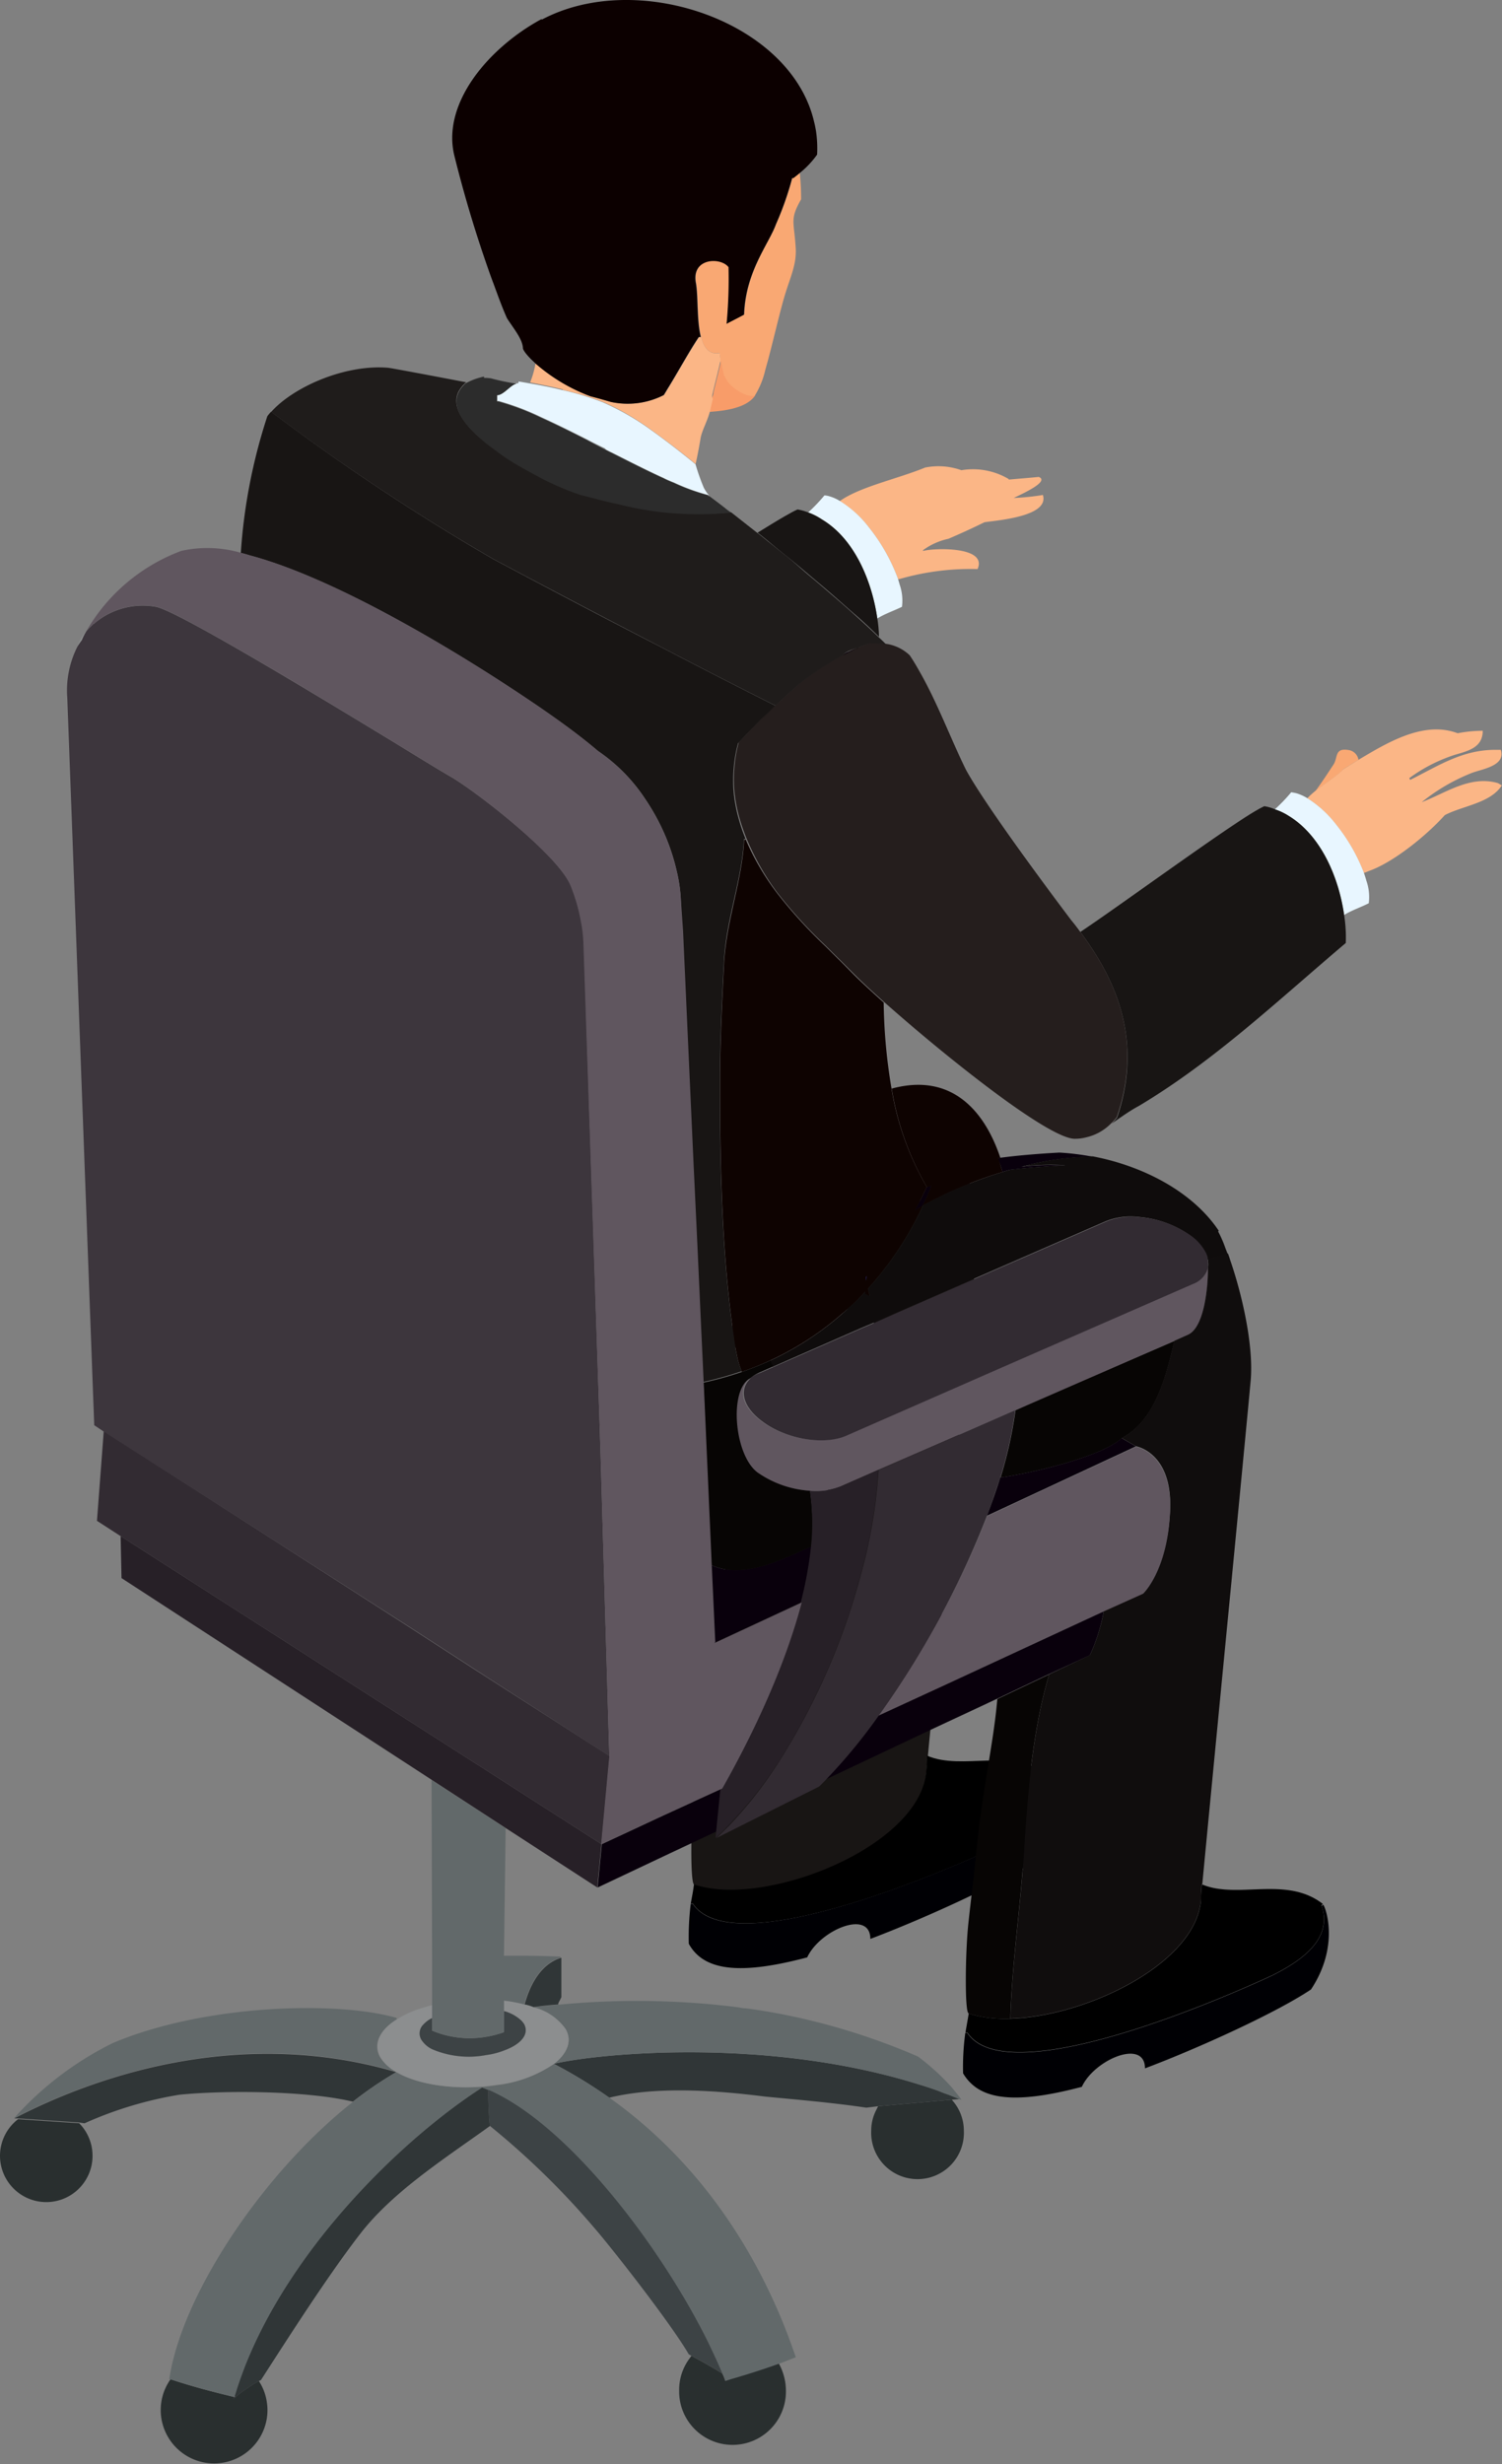 <svg xmlns="http://www.w3.org/2000/svg" viewBox="0 0 170.09 278.89"><rect x="0" y="0" width="170.09" height="278.89" fill="#808080" stroke="none"/><defs><style>.cls-1{fill:#292f2f;}.cls-2{fill:#303637;}.cls-3{fill:#181514;}.cls-4{fill:#000004;}.cls-5{fill:#1c2122;}.cls-6{fill:#62696a;}.cls-7{fill:#3d4345;}.cls-8{fill:#8c8e8f;}.cls-9{fill:#09000c;}.cls-10{fill:#070504;}.cls-11{fill:#0f0c0c;}.cls-12{fill:#60565f;}.cls-13{fill:#0e0301;}.cls-14{fill:#100d0d;}.cls-15{fill:#fbb686;}.cls-16{fill:#e8f6ff;}.cls-17{fill:#f9a873;}.cls-18{fill:#322b32;}.cls-19{fill:#251e1d;}.cls-20{fill:#211d51;}.cls-21{fill:#272027;}.cls-22{fill:#f89c69;}.cls-23{fill:#1f1c1b;}.cls-24{fill:#0c0000;}.cls-25{fill:#2c2c2c;}.cls-26{fill:#3d363d;}</style></defs><title>table_man_1</title><g id="Layer_2" data-name="Layer 2"><g id="Layer_1-2" data-name="Layer 1"><path class="cls-1" d="M0,244a5.24,5.24,0,1,0,9.17-3.47c-.08-.07-.13-.15-.2-.22l-6.92-.46A5.23,5.23,0,0,0,0,244Z"/><path class="cls-2" d="M9.57,240.32a43.39,43.39,0,0,1,10.71-3.23c4.85-.5,14.33-.5,19.68.78a41.41,41.41,0,0,1,4.91-3.34c-20.1-5.9-37.7,2.37-43.27,5.24l.45,0,6.92.46Z"/><path class="cls-1" d="M99.28,238.72a5,5,0,0,0-.62,2.44,5.25,5.25,0,1,0,10.49,0,5.21,5.21,0,0,0-1.37-3.51l-8.34.74C99.39,238.5,99.32,238.61,99.28,238.72Z"/><path class="cls-2" d="M104.09,235.93c-17.6-5.52-37-3.42-41.36-2.34A54.09,54.09,0,0,1,69,237.42c5.42-1.33,12.27-.81,17.69-.12,3.64.35,7.58.68,11.42,1.25l1.31-.16,8.34-.74.92-.07c-.6-.23-1.18-.49-1.77-.68C106,236.53,105.05,236.22,104.09,235.93Z"/><g id="_Group_" data-name="&lt;Group&gt;"><path class="cls-3" d="M93.92,167.78a21.28,21.28,0,0,1-1.59,4.95l-10.47,5c-.4,4.49-1.38,8.93-1.93,13.4,0,.26-.08.51-.1.73-.19,1.6-.4,3.59-.64,5.81-.18,1.65-.38,3.41-.58,5.18-.39,3.24-.47,10.34,0,10.46,8.71,3.06,25.6-3.3,26.31-12.84,0-.56,5-51,5.64-58.62.38-3.95-1-9.76-2.32-13.75-.08-.26-.17-.49-.25-.73l-2.27.66a1.28,1.28,0,0,1,0,.19,1.87,1.87,0,0,1,0,.67c0,2.17-.38,6.79-2.28,7.61l-15.9,7L83.89,145a48.19,48.19,0,0,1-1.7,7.63c3-.41,11.4-2.28,13.77-4.46l1.6.92s4.19.68,3.86,7.36-3.06,9.28-3.06,9.28Z"/><path d="M104.9,200.43c-.64,8.63-18.44,15.6-26.31,12.84-.09.72-.23,1.43-.37,2.18l.24,0C83.48,223,113,209,113,209c3.38-1.68,6.85-4.16,5.55-7.89l.16-.17c-4.17-3.22-9.67-.5-13.71-2.22C105,199.35,104.94,199.93,104.9,200.43Z"/><path class="cls-4" d="M118.55,201.09c1.3,3.73-2.17,6.21-5.55,7.89,0,0-29.52,14-34.54,6.51l-.24,0A29.93,29.93,0,0,0,78,220c1.78,3.24,6.18,3.45,13.41,1.54,1.44-3.12,7.15-5.48,7.15-2.09,6.28-2.38,14.94-6.33,18.8-8.93,3.32-5,1.61-9.43,1.38-9.6Z"/></g><path class="cls-5" d="M26.45,271.54l.25-.23a.34.34,0,0,1-.18,0A.84.84,0,0,0,26.45,271.54Z"/><path class="cls-1" d="M26.45,271.54a.84.84,0,0,1,.07-.26c-2.51-.58-4.93-1.22-7.2-2a6,6,0,0,0-1.12,3.49,6,6,0,1,0,12.09,0,5.39,5.39,0,0,0-.06-.8,5.81,5.81,0,0,0-.84-2.36.75.75,0,0,0-.07-.12,18.4,18.4,0,0,0-2.62,1.78Z"/><path class="cls-2" d="M54.58,236.23c-8.75,5.63-21.46,17.77-26.89,31.61-.43,1.14-.85,2.29-1.17,3.44a.34.34,0,0,0,.18,0,18.4,18.4,0,0,1,2.62-1.78.71.71,0,0,1,.23-.12c3.07-4.77,7.66-11.94,11.27-16.59,3.75-4.82,9.66-8.56,14.65-12.16a.21.21,0,0,0,0-.06,37.12,37.12,0,0,1-.17-4.08C55.05,236.41,54.82,236.34,54.58,236.23Z"/><path class="cls-6" d="M54.57,236.17c-3.82.3-7.48-.35-9.7-1.64A41.41,41.41,0,0,0,40,237.87c-10.09,7.92-19.4,21.77-20.83,31.4a1.67,1.67,0,0,0,.19.05c2.27.74,4.69,1.38,7.2,2,.32-1.15.74-2.3,1.17-3.44,5.43-13.84,18.14-26,26.89-31.61v-.06Z"/><path class="cls-6" d="M56.26,236c-.56.09-1.12.14-1.68.21v.06c.24.11.47.18.71.29,9.09,3.92,19.62,17.88,24.91,28.6.59,1.24,1.14,2.39,1.59,3.52a7.53,7.53,0,0,1,.34.85l.64-.21c1.89-.54,3.71-1.13,5.44-1.78.65-.24,1.28-.5,1.91-.74C86,254.64,78.82,244.38,69,237.42a54.09,54.09,0,0,0-6.29-3.83h0A14.22,14.22,0,0,1,56.26,236Z"/><path class="cls-7" d="M80.2,265.12c-5.29-10.72-15.82-24.68-24.91-28.6a37.12,37.12,0,0,0,.17,4.08,89.83,89.83,0,0,1,11.81,11.52C69.2,254.33,76,263,78,266.47l.31.17c1.08.59,2.48,1.38,3.49,2C81.34,267.51,80.79,266.36,80.2,265.12Z"/><path class="cls-1" d="M82.77,269.28l-.64.21a7.53,7.53,0,0,0-.34-.85c-1-.62-2.41-1.41-3.49-2a1.36,1.36,0,0,0-.12.17,5.94,5.94,0,0,0-1.27,3.72c0,.09,0,.17,0,.28A6,6,0,0,0,89,270.53a6.44,6.44,0,0,0-.79-3C86.48,268.15,84.66,268.74,82.77,269.28Z"/><path class="cls-6" d="M64.06,229.67c.75,1.32.19,2.74-1.33,3.92,4.39-1.08,23.77-3.19,41.37,2.34.94.28,1.91.6,2.83,1,.6.19,1.17.45,1.76.68a.15.15,0,0,1,.13.06.13.13,0,0,0,0-.1c-.32-.44-.66-.84-1-1.27a25.58,25.58,0,0,0-3.87-3.54,75.12,75.12,0,0,0-15-4.71c-1.49-.3-3-.55-4.52-.75-.31,0-.6-.07-.9-.12a91.68,91.68,0,0,0-20.31-.28c-1,.06-1.89.17-2.81.3A6.28,6.28,0,0,1,64.06,229.67Z"/><path class="cls-2" d="M59.41,226.87a5,5,0,0,1,1,.3h0c.92-.13,1.86-.24,2.81-.3l0-.12c.07-.17.23-.45.35-.71h0v-4.46C61.4,222.23,60.1,224.37,59.41,226.87Z"/><path class="cls-6" d="M43.06,232.87c-.87-1.51-.06-3.13,1.9-4.34l-.08-.15c-6.81-1.95-21.76-1.51-32.09,2.85,0,0,0,0,0,0a36.73,36.73,0,0,0-11.19,8.5h0c5.58-2.87,23.18-11.14,43.29-5.24A4.64,4.64,0,0,1,43.06,232.87Z"/><path class="cls-8" d="M64.06,229.67a6.28,6.28,0,0,0-3.69-2.5h0a5,5,0,0,0-1-.3.53.53,0,0,1-.15-.05,17,17,0,0,0-2.14-.39v1.21a4.53,4.53,0,0,1,2,1.11,3.69,3.69,0,0,1,.27.35c.62,1.13-.34,2.28-2.28,3a8.65,8.65,0,0,1-2,.51,10.58,10.58,0,0,1-6.14-.66,3,3,0,0,1-1.21-1.06,1.39,1.39,0,0,1,.26-1.72,3.2,3.2,0,0,1,1-.74v-1.49c-.37.08-.74.19-1.09.3A11,11,0,0,0,45,228.53c-2,1.21-2.77,2.83-1.9,4.34a4.64,4.64,0,0,0,1.82,1.66c2.22,1.29,5.86,1.93,9.68,1.64h0c.57-.07,1.14-.12,1.7-.21a14.31,14.31,0,0,0,6.44-2.37h0C64.25,232.41,64.81,231,64.06,229.67Z"/><path class="cls-4" d="M144.08,223.59s-29.52,14-34.54,6.51l-.23,0a28.68,28.68,0,0,0-.25,4.56,5.25,5.25,0,0,0,1,1.23c2.19,2,6.29,1.93,12.45.3,1.44-3.12,7.15-5.48,7.15-2.09,6.28-2.37,14.94-6.34,18.8-8.93,3.32-5,1.61-9.43,1.37-9.6l-.16.17C150.93,219.42,147.46,221.91,144.08,223.59Z"/><path class="cls-7" d="M47.72,230.87a3,3,0,0,0,1.21,1.06,10.58,10.58,0,0,0,6.14.66,8.65,8.65,0,0,0,2-.51c1.94-.7,2.9-1.85,2.28-3a3.69,3.69,0,0,0-.27-.35,4.53,4.53,0,0,0-2-1.11V230a11.12,11.12,0,0,1-2,.52,11,11,0,0,1-6.14-.69v-1.43a3.2,3.2,0,0,0-1,.74A1.39,1.39,0,0,0,47.72,230.87Z"/><path class="cls-9" d="M113.49,132.52a.74.74,0,0,1,0,.14c.29-.1.59-.18.89-.26,0,0,0,0,0,0,2-.23,4.07-.38,6.18-.5a28.47,28.47,0,0,0-4.88.15,32.93,32.93,0,0,1,8-1.14,28.49,28.49,0,0,0-3.71-.46c-2.34.13-4.61.31-6.79.6l-.25,0C113.19,131.54,113.34,132,113.49,132.52Z"/><path class="cls-10" d="M115,159.61a48,48,0,0,1-1.69,7.62c3-.4,11.4-2.28,13.74-4.46l0,0c3.79-2,5-7,5.95-11L118.59,158Z"/><path class="cls-11" d="M120.64,131.88c-2.11.12-4.18.27-6.18.5,0,0,0,0,0,0-.3.08-.6.16-.89.26a46.08,46.08,0,0,0-9,3.79,37.25,37.25,0,0,1-6.22,9.41c0,.29.12.56.18.85l-.49-.27a1.23,1.23,0,0,0,0-.26c-.11.14-.23.26-.36.4a.77.77,0,0,1-.12.13A13.66,13.66,0,0,1,96.14,148a33.78,33.78,0,0,1-8.93,6l.29.7,10-4.38,1.55-.66,2.56-1.14,23.61-10.3a7.64,7.64,0,0,1,3.84-.47,11.63,11.63,0,0,1,5.59,2,5.41,5.41,0,0,1,1.76,1.89,2.65,2.65,0,0,1,.27.65.22.22,0,0,1,0,.09.37.37,0,0,1,.05.2l2.29-.65c-.08-.25-.18-.46-.26-.69a13.11,13.11,0,0,0-.82-1.87l.08-.06c-2.79-4.2-8.19-7.26-14.27-8.43a32.93,32.93,0,0,0-8,1.14A28.47,28.47,0,0,1,120.64,131.88Z"/><path class="cls-12" d="M135,145.32l-22,9.61-17.25,7.56c-2.53,1.1-6.75.39-9.46-1.59-2.27-1.65-2.75-3.64-1.37-4.91-2.44,1.2-1.87,8.71.81,10.67a11.7,11.7,0,0,0,5.95,2.07,7.66,7.66,0,0,0,3.5-.49l4.26-1.87L115,159.61l3.62-1.57L133,151.76l1.54-.69c1.88-.82,2.26-5.44,2.28-7.61A2.73,2.73,0,0,1,135,145.32Z"/><path class="cls-9" d="M104.93,134.36c-.42.92-.87,1.81-1.35,2.65l.9-.56a24.52,24.52,0,0,0,1-2.26A3.39,3.39,0,0,1,104.93,134.36Z"/><path class="cls-13" d="M95.24,108.85c-.59-.57-1.19-1.18-1.78-1.76a53.27,53.27,0,0,1-5.46-6s0,0,0,0a28.36,28.36,0,0,1-3.58-6.15s0,.09,0,.11h-.15c-.21,4.55-2,9.13-2.27,13.91-.23,4.56-.46,9.11-.46,13.68,0,9.56.23,19.59,1.6,28.93.08.6.17,1.16.29,1.7a10,10,0,0,0,.58,2c1.07-.37,2.14-.8,3.2-1.29a33.78,33.78,0,0,0,8.93-6,13.66,13.66,0,0,0,1.35-1.29.77.77,0,0,0,.12-.13c.13-.14.25-.26.36-.4a1.23,1.23,0,0,1,0,.26l.49.27c-.06-.29-.13-.56-.18-.85a37.25,37.25,0,0,0,6.22-9.41l-.9.56c.48-.84.93-1.73,1.35-2.65h0a32.36,32.36,0,0,1-4-11.18,62.11,62.11,0,0,1-.88-9.69c-1.34-1.21-2.52-2.29-3.37-3.14Zm2.91,35.55a2.72,2.72,0,0,1-.06.58,3.29,3.29,0,0,0,0-.44A.45.45,0,0,0,98.15,144.4Z"/><path class="cls-10" d="M80.52,177.13c3.55,1.62,7.6-.42,11.35-2.08a25.46,25.46,0,0,0-.13-6.32,11.7,11.7,0,0,1-5.95-2.07c-2.68-2-3.25-9.47-.81-10.67,0,0,0,0,.06-.05a3.86,3.86,0,0,1,1-.61l1.5-.66-.29-.7c-1.06.49-2.13.92-3.2,1.29a39.45,39.45,0,0,1-4.4,1.23Z"/><path class="cls-13" d="M104.93,134.36a3.39,3.39,0,0,0,.56-.17,24.52,24.52,0,0,1-1,2.26,46.08,46.08,0,0,1,9-3.79.74.74,0,0,0,0-.14c-.15-.49-.3-1-.45-1.45l.25,0c-1-3-4.05-10.09-12.31-7.86a32.36,32.36,0,0,0,4,11.18Z"/><path class="cls-10" d="M114.41,228.48c.19-6.28,1.14-12.55,1.54-18.84.39-6.48.94-13.61,2.85-20.12l-5.86,2.78c-.39,4.49-1.38,8.93-1.92,13.4a5.1,5.1,0,0,0-.11.74c-.18,1.59-.4,3.58-.63,5.8-.18,1.65-.4,3.41-.59,5.17-.38,3.25-.47,10.34,0,10.47a8.17,8.17,0,0,0,.95.27A14.63,14.63,0,0,0,114.41,228.48Z"/><path class="cls-14" d="M136.8,142.79a1.68,1.68,0,0,1,0,.67c0,2.17-.4,6.79-2.28,7.61l-1.54.69c-.94,3.94-2.16,9-5.95,11l0,0,1.61.93s4.21.68,3.86,7.37-3.05,9.26-3.05,9.26l-4.45,2a20.74,20.74,0,0,1-1.57,5l-4.62,2.18c-1.91,6.51-2.46,13.64-2.85,20.12-.4,6.29-1.35,12.56-1.54,18.84,8.41-.25,20.25-5.91,21.49-12.76A5.25,5.25,0,0,0,136,215c0-.07,0-.13,0-.19,0-.45.05-1,.08-1.54l.07,0c.84-8.92,4.85-50.09,5.47-56.92.38-3.95-.94-9.77-2.32-13.76-.07-.25-.16-.49-.24-.72l-2.29.65A.49.49,0,0,1,136.8,142.79Z"/><path class="cls-9" d="M123.42,187.34a20.74,20.74,0,0,0,1.57-5l-18.32,8.49-7.21,3.32a61.83,61.83,0,0,1-6,7.27l12.15-5.74,7.32-3.42,5.86-2.78Z"/><path class="cls-15" d="M98.4,59.7a20.68,20.68,0,0,1,3.3,5.85l.12,0a28.84,28.84,0,0,1,8.88-1.14c1.16-2.6-4.92-2.39-6.14-2.06l-.06-.06a7.53,7.53,0,0,1,2.91-1.31c1.39-.6,2.69-1.19,4.07-1.87l0,0c1.57-.23,7.37-.67,6.62-3.09a26,26,0,0,1-3.31.34c1.52-.71,4-1.92,2.84-2.38-1,.1-2.18.19-3.4.3v-.06a7.94,7.94,0,0,0-5.36-1,7.7,7.7,0,0,0-4.11-.3v0c-3.07,1.27-7.4,2.17-9.67,3.8v0A12.14,12.14,0,0,1,98.4,59.7Z"/><path class="cls-16" d="M99.35,70c.83-.52,1.89-.88,2.79-1.32a5.49,5.49,0,0,0-.26-2.51l-.18-.63a20.68,20.68,0,0,0-3.3-5.85,12.14,12.14,0,0,0-3.31-3,4.53,4.53,0,0,0-1.11-.5,2.2,2.2,0,0,0-.62-.12A19.33,19.33,0,0,1,91.52,58a6.9,6.9,0,0,1,1.54.76C96.83,61.06,98.76,65.9,99.35,70Z"/><path class="cls-17" d="M152.05,87.1,153.84,86a1.34,1.34,0,0,0-1.2-1.12c-1.48-.22-1.14.81-1.59,1.59-.66,1-1.31,2-2.09,3.07,1-.82,2.19-1.52,3.12-2.38Z"/><path class="cls-15" d="M169.62,88.63c-3.17-.9-5.89,1.13-8.62,2.16a21.74,21.74,0,0,1,5.65-3.3c1.15-.45,3.89-.79,3.31-2.62h-.34c-3.94-.09-6.65,1.77-9.93,3.4l-.1-.2a18.08,18.08,0,0,1,5.13-2.63c1.48-.44,3.19-.79,3.19-2.73h-.11a15.42,15.42,0,0,0-2.73.28v0c-3.81-1.43-7.87,1-11.22,3l-1.79,1.11,0,.05c-.93.86-2.09,1.56-3.12,2.38a10.2,10.2,0,0,0-.9.82,12.64,12.64,0,0,1,3.2,2.91,20.41,20.41,0,0,1,3.2,5.55l.69-.27c2.72-1,6.37-3.94,8.48-6.28,2-1.06,5.17-1.34,6.46-3.37Z"/><path class="cls-16" d="M148.06,90.35a5.48,5.48,0,0,0-1.22-.56c-.19-.05-.43-.09-.62-.12a18.48,18.48,0,0,1-1.85,1.93,6.79,6.79,0,0,1,1.56.74c3.75,2.28,5.7,7.12,6.28,11.22.83-.52,1.89-.87,2.79-1.33a5.58,5.58,0,0,0-.26-2.52c-.08-.28-.17-.58-.28-.9a20.41,20.41,0,0,0-3.2-5.55A12.64,12.64,0,0,0,148.06,90.35Z"/><path class="cls-3" d="M145.93,92.34a6.79,6.79,0,0,0-1.56-.74,4.42,4.42,0,0,0-1.2-.35,8.91,8.91,0,0,0-.83.44c-3.4,1.92-15.79,11-20,13.79,3.86,5.19,7.19,12.07,4.17,21a5.86,5.86,0,0,1-.62.69c1-.69,2-1.42,3.08-2,8.56-5.11,15.74-11.94,23.43-18.44a16.3,16.3,0,0,0-.19-3.19C151.63,99.46,149.68,94.62,145.93,92.34Z"/><path d="M136,214.85c0,.06,0,.12,0,.19a5.25,5.25,0,0,1-.08.68c-1.24,6.85-13.08,12.51-21.49,12.76a14.63,14.63,0,0,1-3.78-.33,8.17,8.17,0,0,1-.95-.27c-.11.72-.25,1.44-.37,2.18l.23,0c5,7.5,34.54-6.51,34.54-6.51,3.38-1.68,6.85-4.17,5.54-7.89l.16-.17c-4.13-3.21-9.58-.52-13.63-2.19l-.07,0C136.05,213.88,136,214.4,136,214.85Z"/><path class="cls-18" d="M85,155.94S85,156,85,156c-1.38,1.27-.9,3.26,1.37,4.91,2.71,2,6.93,2.69,9.46,1.59l17.25-7.56,22-9.61a2.73,2.73,0,0,0,1.73-1.86,8.84,8.84,0,0,0-.05-1.07.22.22,0,0,0,0-.09,2.65,2.65,0,0,0-.27-.65,5.41,5.41,0,0,0-1.76-1.89,11.63,11.63,0,0,0-5.59-2,7.64,7.64,0,0,0-3.84.47l-23.61,10.3-2.56,1.14-1.55.66-10,4.38-1.5.66A3.86,3.86,0,0,0,85,155.94Z"/><path class="cls-12" d="M99.46,194.19l7.21-3.32L125,182.38l4.45-2s2.76-2.57,3.05-9.26-3.86-7.37-3.86-7.37l-16.86,7.85A103.57,103.57,0,0,1,99.46,194.19Z"/><path class="cls-19" d="M122.34,105.48c-.33-.44-.65-.88-1-1.29,0,0-9.35-12.31-11.95-17.06-1.7-3.44-3.24-7.62-5.27-11.15-.35-.63-.71-1.23-1.1-1.81h0a4.89,4.89,0,0,0-2.61-1.29h0a5.83,5.83,0,0,0-.82-.08,4.79,4.79,0,0,0-.93,0,.16.16,0,0,1-.12,0,9.49,9.49,0,0,0-1.29.46l-.1,0a16,16,0,0,0-1.68.8,36.72,36.72,0,0,0-5,3.35l0,0-.48.44h0c-.7.62-1.41,1.26-2.11,1.91-.55.51-1.08,1-1.62,1.56-.88.89-1.75,1.77-2.6,2.7,0,0,0,0,0,0a14.83,14.83,0,0,0-.49,2.8,15.37,15.37,0,0,0,0,2.8,17.28,17.28,0,0,0,.62,3.14c.19.66.43,1.33.69,2h0A28.36,28.36,0,0,0,88,101s0,0,0,0a53.27,53.27,0,0,0,5.46,6c.59.58,1.19,1.19,1.78,1.76l1.49,1.49c.85.85,2,1.93,3.37,3.14,6.91,6.14,18.78,15.64,21.68,15.5a5.22,5.22,0,0,0,1.29-.18s0,0,0,0a5.71,5.71,0,0,0,2.78-1.59,5.86,5.86,0,0,0,.62-.69C129.53,117.55,126.2,110.67,122.34,105.48Z"/><path class="cls-9" d="M123,128.83s0,0,.07,0,0,0,0,0S123.06,128.83,123,128.83Z"/><path class="cls-18" d="M111.77,171.55c.56-1.46,1-2.89,1.51-4.32a48,48,0,0,0,1.69-7.62L99.5,166.37a57.84,57.84,0,0,1-2,11.84,76.13,76.13,0,0,1-9.31,21.23,47.56,47.56,0,0,1-5.59,7.16c-.49.49-1,1-1.46,1.43l11.61-5.82c.25-.23.5-.49.75-.75a61.83,61.83,0,0,0,6-7.27A103.57,103.57,0,0,0,111.77,171.55Z"/><path class="cls-9" d="M111.77,171.55l16.86-7.85-1.61-.93c-2.34,2.18-10.72,4.06-13.74,4.46C112.82,168.66,112.33,170.09,111.77,171.55Z"/><path class="cls-20" d="M98.15,144.4a.45.45,0,0,1-.11.14,3.29,3.29,0,0,1,0,.44A2.72,2.72,0,0,0,98.15,144.4Z"/><path class="cls-9" d="M95.92,73.82a5.15,5.15,0,0,0-.48.37,16,16,0,0,1,1.68-.8l.1,0a6.18,6.18,0,0,0-1.18.42A.19.19,0,0,1,95.92,73.82Z"/><path class="cls-9" d="M80.52,177.13l.4,8.73-.11.11,9.9-4.6a43.92,43.92,0,0,0,1.16-6.32C88.12,176.71,84.07,178.75,80.52,177.13Z"/><path class="cls-3" d="M89.14,63c.89.7,1.75,1.44,2.6,2.16s1.86,1.56,2.76,2.35S96.19,69,97,69.7s1.73,1.57,2.54,2.37A13.72,13.72,0,0,0,99.35,70c-.59-4.11-2.52-9-6.29-11.21A6.9,6.9,0,0,0,91.52,58a6.21,6.21,0,0,0-1.2-.34,8.48,8.48,0,0,0-.84.43c-1,.54-2.24,1.31-3.69,2.2.4.3.78.61,1.17.93C87.69,61.83,88.4,62.42,89.14,63Z"/><path class="cls-17" d="M90.11,28.1c-.18-3.09-.7-3.24.61-5.54a29.09,29.09,0,0,0-.15-3c-.2.18-.45.36-.68.55l-.15,0a35,35,0,0,1-1.84,5.23c-.8,2.23-3.44,5.32-3.61,10.23-.55.3-1.13.59-1.7.89-.11,0-.16.09-.27.13a54.46,54.46,0,0,0,.22-6.4C81.66,29,78.31,29.13,78.83,32c.27,1.5.09,4.28.56,6.12.3,1.24.92,2.06,2.12,1.82a1.69,1.69,0,0,0,.06.56v.05c0,.1,0,.2,0,.29a11.21,11.21,0,0,0,.28,1.41v.11a.77.77,0,0,1,.06.15,3.54,3.54,0,0,0,1,1.33c.89.74,2,1.22,2.53,1a9.59,9.59,0,0,0,1.23-3c.75-2.6,1.54-6.19,2.18-8.34S90.21,30,90.11,28.1Z"/><path class="cls-9" d="M81.75,202.43,75,205.53l-6.85,3.19-.47,4.91,8.06-3.81,5.47-2.57.47-4.66A.46.46,0,0,1,81.75,202.43Z"/><path class="cls-21" d="M88.16,199.44a76.13,76.13,0,0,0,9.31-21.23,57.84,57.84,0,0,0,2-11.84l-4.26,1.87a7.66,7.66,0,0,1-3.5.49,25.46,25.46,0,0,1,.13,6.32,43.92,43.92,0,0,1-1.16,6.32c-2.21,8.58-6.68,17.08-9,21.06a.46.46,0,0,0-.11.16l-.47,4.66-.06.78c.5-.46,1-.94,1.46-1.43A47.56,47.56,0,0,0,88.16,199.44Z"/><path class="cls-22" d="M83,43.81a3.54,3.54,0,0,1-1-1.33.77.77,0,0,0-.06-.15v-.11a11.21,11.21,0,0,1-.28-1.41c-.25,1.16-.58,2.4-.87,3.63v0h0c0,.22-.11.42-.16.64-.13.52-.24,1-.36,1.54l0,0c2.57-.15,4.47-.68,5.26-1.88C85,45,83.86,44.55,83,43.81Z"/><path class="cls-16" d="M80.26,56.06h0Z"/><path class="cls-15" d="M80.71,44.48h0v0c.29-1.23.62-2.47.87-3.63,0-.09,0-.19,0-.29v-.05a1.69,1.69,0,0,1-.06-.56c-1.2.24-1.82-.58-2.12-1.82l-.22,0c-1.09,1.6-2.39,4-3.59,5.94-.13.22-.25.43-.39.64a9,9,0,0,1-6,.77c-.75-.22-1.53-.44-2.28-.63a20.18,20.18,0,0,1-6.27-3.75l0,0s0,0,0,0v0h0a10.47,10.47,0,0,1-.62,2.19l.71.13c1,.2,2,.41,3,.66v.06a31.28,31.28,0,0,1,4.72,1.43,29.53,29.53,0,0,1,5.48,3.23c2.32,1.66,4.36,3.33,4.83,3.72.23-1,.41-2,.59-3.06a0,0,0,0,1,0,0c.2-.85.71-1.76,1-2.77.12-.5.23-1,.36-1.54C80.6,44.9,80.66,44.7,80.71,44.48Z"/><path class="cls-23" d="M74.71,73.15c4.67,2.44,9.37,4.84,13.1,6.71.7-.65,1.41-1.29,2.11-1.91h0l.48-.44,0,0a36.72,36.72,0,0,1,5-3.35,5.15,5.15,0,0,1,.48-.37.19.19,0,0,0,.12-.06,6.18,6.18,0,0,1,1.18-.42,9.49,9.49,0,0,1,1.29-.46.16.16,0,0,0,.12,0,4.79,4.79,0,0,1,.93,0,5.83,5.83,0,0,1,.82.08c-.28-.29-.55-.55-.84-.81-.81-.8-1.68-1.59-2.54-2.37s-1.65-1.47-2.5-2.2-1.83-1.58-2.76-2.35S90,63.69,89.14,63c-.74-.57-1.45-1.16-2.18-1.73-.39-.32-.77-.63-1.17-.93l-3-2.36A37,37,0,0,1,70,57c-1.43-.3-2.86-.7-4.35-1.07a32,32,0,0,1-5.4-2.43c-1.08-.57-2.17-1.22-3.21-1.9-.29-.21-.57-.4-.84-.62-3.24-2.28-5.62-5-4-7.09a2.17,2.17,0,0,1,.32-.37s0,0,.05-.06a.78.78,0,0,1,.24-.19l-1.21-.23c-3.1-.59-7.39-1.4-7.69-1.42-4.89-.39-10.71,2.2-13.2,5A249.36,249.36,0,0,0,55.9,63.29C59.13,65,66.89,69.11,74.71,73.15Z"/><path class="cls-3" d="M61.46,80.29c1.93,1.34,4.16,2.93,6.25,4.71l0,0a19.41,19.41,0,0,1,5.33,5.39,24.65,24.65,0,0,1,1.38,2.28,23.69,23.69,0,0,1,2.23,6,17.62,17.62,0,0,1,.45,3.26l.15,3.34.26,5.79.11,2.5h0l.83,18.32.3,6.34.15,3.21.43,9.43.15,3.22.11,2.35a39.45,39.45,0,0,0,4.4-1.23,10,10,0,0,1-.58-2c-.12-.54-.21-1.1-.29-1.7-1.37-9.34-1.6-19.37-1.6-28.93,0-4.57.23-9.12.46-13.68.22-4.78,2.06-9.36,2.27-13.91h.15s0-.07,0-.11h0c-.26-.65-.5-1.32-.69-2a17.28,17.28,0,0,1-.62-3.14,15.37,15.37,0,0,1,0-2.8,14.83,14.83,0,0,1,.49-2.8s0,0,0,0c.85-.93,1.72-1.81,2.6-2.7.54-.53,1.07-1,1.62-1.56-3.73-1.87-8.43-4.27-13.1-6.71-7.82-4-15.58-8.15-18.81-9.86A249.36,249.36,0,0,1,30.7,46.6a4.4,4.4,0,0,0-.43.52,62.81,62.81,0,0,0-3,15.46c.35.08.68.18,1,.28C38.25,65.51,52.56,74.17,61.46,80.29Z"/><polygon class="cls-18" points="52.95 199.01 68.11 208.72 69.04 198.76 53.88 189.04 46.16 184.04 11.75 161.97 10.98 172.13 13.69 173.88 45.21 194.06 52.95 199.01"/><path class="cls-8" d="M68.47,50.78c-.69-.31-1.37-.64-2-1,.69.38,1.42.75,2.13,1.12A1.74,1.74,0,0,1,68.47,50.78Z"/><path class="cls-16" d="M68.33,45.56a31.28,31.28,0,0,0-4.72-1.43c-1-.25-2.06-.46-3-.63l-1.87-.32-.06.2s-.07,0-.13,0h0c-.7.13-1.48,1.35-2.23,1.31v.7l.16,0a29,29,0,0,1,4.83,1.83c1.63.74,3.39,1.61,5.2,2.53.64.34,1.32.67,2,1a1.74,1.74,0,0,0,.12.14c.2.1.4.21.6.3,2,1,4.06,2.06,5.93,2.91.39.2.8.37,1.18.52a22.9,22.9,0,0,0,3.89,1.41h.06l-.16-.15a4.76,4.76,0,0,1-.43-.68,23.55,23.55,0,0,1-.94-2.66.24.24,0,0,1-.08-.06c-.47-.39-2.51-2.06-4.83-3.72A29.53,29.53,0,0,0,68.33,45.56Z"/><path class="cls-6" d="M48.93,221.76v8.08a11,11,0,0,0,6.14.69,11.12,11.12,0,0,0,2-.52v-3.58a17,17,0,0,1,2.14.39.53.53,0,0,0,.15.05c.69-2.5,2-4.64,4.1-5.3v-.11c-2.1-.1-4.23-.12-6.39-.1l.19-14.43-8.39-5.47Z"/><path class="cls-24" d="M60.6,41.11a20.18,20.18,0,0,0,6.27,3.75c.75.19,1.53.41,2.28.63a9,9,0,0,0,6-.77c.14-.21.26-.42.39-.64,1.2-1.92,2.5-4.34,3.59-5.94l.22,0c-.47-1.84-.29-4.62-.56-6.12-.52-2.84,2.83-2.94,3.71-1.78a54.46,54.46,0,0,1-.22,6.4c.11,0,.16-.1.27-.13.57-.3,1.15-.59,1.7-.89.17-4.91,2.81-8,3.61-10.23a35,35,0,0,0,1.84-5.23l.15,0c.23-.19.48-.37.68-.55a10.48,10.48,0,0,0,2-2.11,13.43,13.43,0,0,0-.13-2.71c-.06-.33-.12-.66-.21-1C89.56,2.41,72.13-3.53,61.34,2.23V2.15A24.15,24.15,0,0,0,56.72,5.4c-3.8,3.4-6.32,7.92-5.27,12.21a142.44,142.44,0,0,0,4.18,13.81c.08.21.15.41.23.61.52,1.41,1,2.77,1.56,4,.74,1.16,1.75,2.33,1.8,3.38,0,.21.47.86,1.31,1.62,0,0,0,0,0,0Z"/><path class="cls-25" d="M80.19,56.06a22.9,22.9,0,0,1-3.89-1.41c-.38-.15-.79-.32-1.18-.52-1.87-.85-3.89-1.87-5.93-2.91-.2-.09-.4-.2-.6-.3-.71-.37-1.44-.74-2.13-1.12-1.81-.92-3.57-1.79-5.2-2.53a29,29,0,0,0-4.83-1.83l-.16,0v-.7c.75,0,1.53-1.18,2.23-1.31a26.56,26.56,0,0,1-2.92-.61,5,5,0,0,0-.76-.05.24.24,0,0,1,0-.15,7.37,7.37,0,0,0-2,.72.78.78,0,0,0-.24.19s-.05,0-.05.06a2.17,2.17,0,0,0-.32.37c-1.6,2.14.78,4.81,4,7.09.27.22.55.41.84.62,1,.68,2.13,1.33,3.21,1.9A32,32,0,0,0,65.66,56c1.49.37,2.92.77,4.35,1.07a37,37,0,0,0,12.8.95,7.22,7.22,0,0,1-.73-.54c-.58-.45-1.16-.89-1.76-1.33v0h-.12Z"/><path class="cls-26" d="M53.88,189,69,198.76,68,164.27l-1.88-57.41a15.1,15.1,0,0,0-.29-2.56,20.06,20.06,0,0,0-1.18-4.07C63.23,96.83,54.29,89.88,51.2,88c-1-.56-3.36-2-6.35-3.84-9.14-5.55-24.42-14.82-27.14-15.47a8.47,8.47,0,0,0-7.08,1.92s-.07,0-.1.07a9.24,9.24,0,0,0-.76.78,6.3,6.3,0,0,0-.5,1c-.17.23-.34.47-.5.72v0A11,11,0,0,0,7.62,79l3.05,82.31,1.08.72L46.16,184Z"/><polygon class="cls-21" points="52.95 199.01 45.21 194.06 13.69 173.88 13.66 173.94 13.76 178.61 44.76 198.76 48.91 201.46 57.31 206.93 67.64 213.63 68.11 208.72 52.95 199.01"/><path class="cls-12" d="M10.63,70.59a8.47,8.47,0,0,1,7.08-1.92c2.72.65,18,9.92,27.14,15.47,3,1.85,5.33,3.28,6.35,3.84,3.09,1.9,12,8.85,13.4,12.25a20.06,20.06,0,0,1,1.18,4.07,15.1,15.1,0,0,1,.29,2.56L68,164.27,69,198.76l-.93,10L75,205.53l6.79-3.1c2.28-4,6.75-12.48,9-21.06l-9.9,4.6.11-.11-.4-8.73-.91-20.64-.11-2.35-.15-3.22-.43-9.43-.15-3.21-.3-6.34-.83-18.32h0l-.11-2.5-.26-5.79L77.12,102a17.62,17.62,0,0,0-.45-3.26,23.69,23.69,0,0,0-2.23-6,24.65,24.65,0,0,0-1.38-2.28A19.41,19.41,0,0,0,67.73,85l0,0c-2.09-1.78-4.32-3.37-6.25-4.71-8.9-6.12-23.21-14.78-33.16-17.43-.34-.1-.67-.2-1-.28a13.59,13.59,0,0,0-6.79-.23A20.79,20.79,0,0,0,9.77,71.44a9.24,9.24,0,0,1,.76-.78S10.59,70.59,10.63,70.59Z"/><path class="cls-8" d="M9.77,71.44a6.12,6.12,0,0,0-1,1.68c.16-.25.33-.49.5-.72A6.3,6.3,0,0,1,9.77,71.44Z"/></g></g></svg>